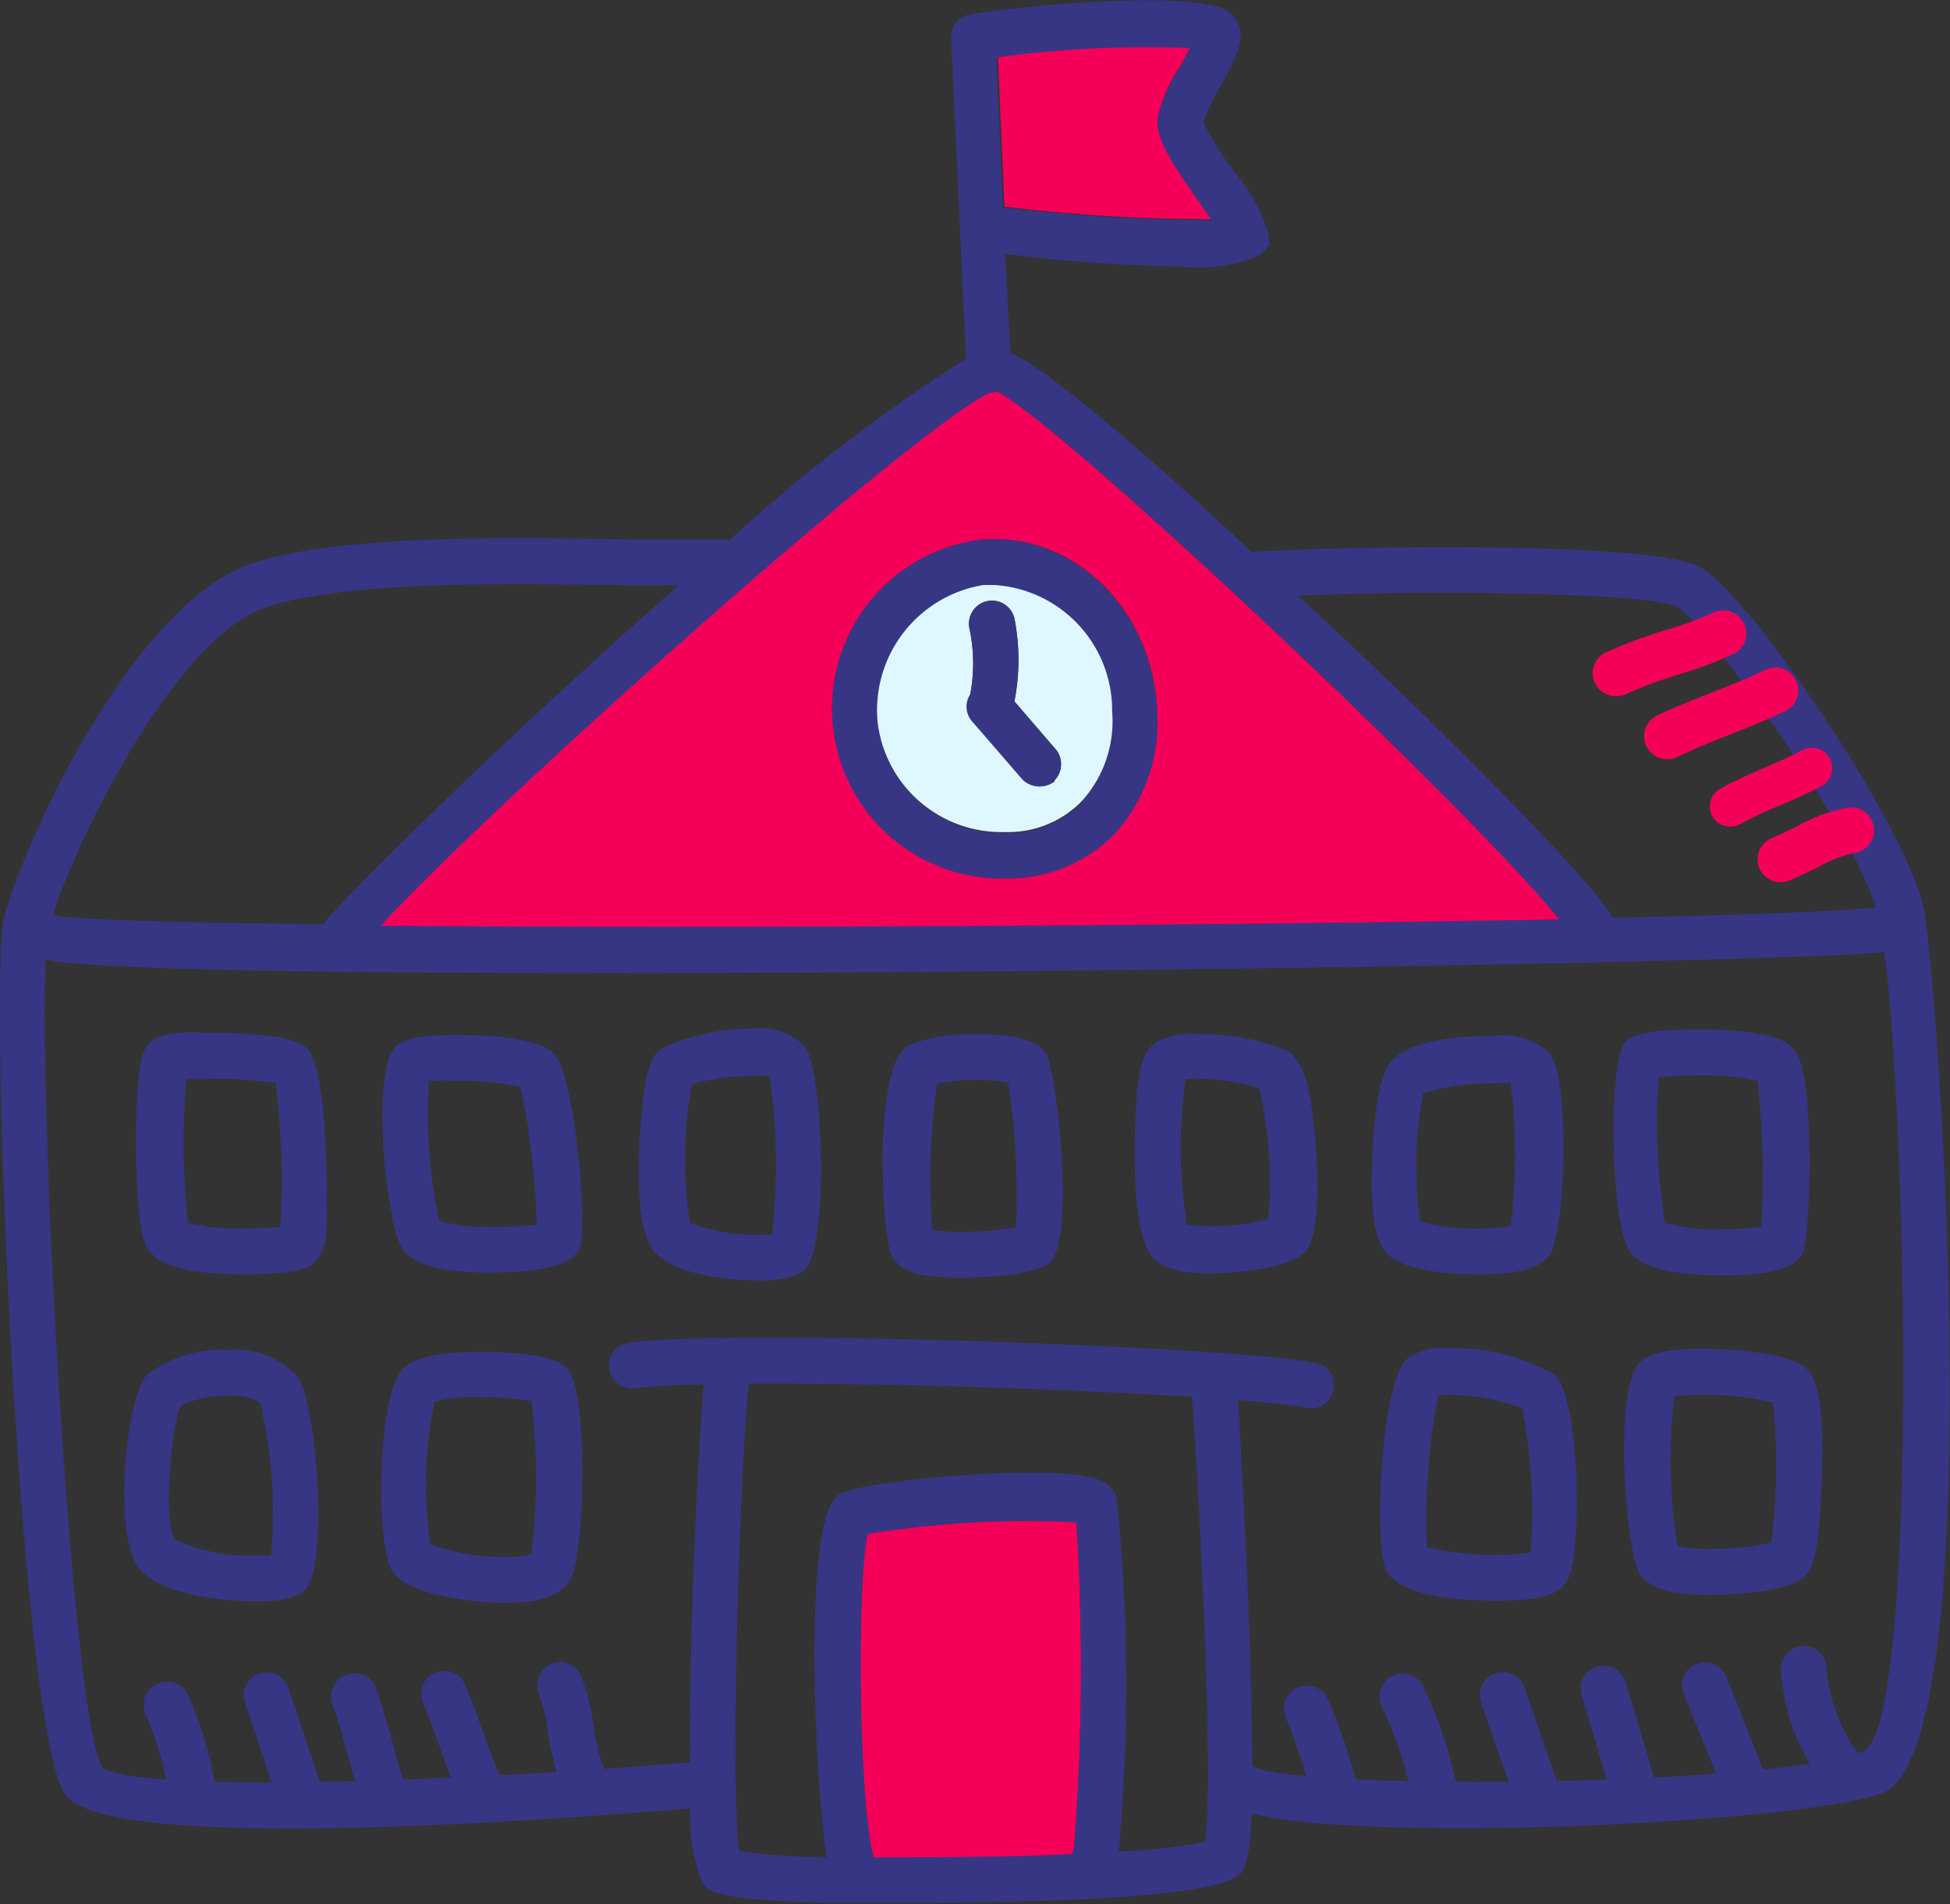 <svg xmlns="http://www.w3.org/2000/svg" viewBox="0 0 63.7 62.2"><rect x="0" y="0" width="63.7" height="62.2" fill="#333333" stroke="none"/><defs><style>.cls-1{fill:#373684;}.cls-2{fill:#dff7ff;}.cls-3{fill:#f40059;}</style></defs><g id="Capa_2" data-name="Capa 2"><g id="Layer_1" data-name="Layer 1"><path class="cls-1" d="M32,17.63a5.56,5.56,0,0,0,.85,11.07,4.88,4.88,0,0,0,3.57-1.46,5.41,5.41,0,0,0,1.38-4C37.64,19.89,35,17.34,32,17.63Zm3.34,8.58a3.35,3.35,0,0,1-2.49,1,4.07,4.07,0,0,1-4.17-3.58,4.14,4.14,0,0,1,3.46-4.49l.34,0a4.1,4.1,0,0,1,3.82,4.16A3.89,3.89,0,0,1,35.33,26.21Z"/><path class="cls-2" d="M32.47,19.11l-.34,0a4.14,4.14,0,0,0-3.46,4.49,4.07,4.07,0,0,0,4.17,3.58,3.35,3.35,0,0,0,2.49-1,3.89,3.89,0,0,0,1-2.94A4.1,4.1,0,0,0,32.47,19.11Zm2,6.4a.78.78,0,0,1-.49.18.76.76,0,0,1-.57-.26l-1.62-1.87a.73.73,0,0,1-.12-.76s0,0,0,0a5.43,5.43,0,0,0,0-2.27.75.75,0,0,1,1.47-.32,7,7,0,0,1,0,2.7l1.36,1.58A.76.76,0,0,1,34.43,25.51Z"/><path class="cls-1" d="M8.37,52.31c-.12,0-2.8,0-3.76-1s-.51-5.55.17-6.38a3.94,3.94,0,0,1,2.67-.83A2.71,2.71,0,0,1,9.74,45c.61.92,1,6.16.22,6.94C9.76,52.12,9.42,52.31,8.37,52.31ZM7.45,45.6a3.22,3.22,0,0,0-1.53.31c-.33.58-.59,3.83-.22,4.37a5.55,5.55,0,0,0,2.67.53l.48,0a15.29,15.29,0,0,0-.36-5A1.77,1.77,0,0,0,7.45,45.6Z"/><path class="cls-1" d="M36.54,60.51a1.75,1.75,0,0,1-.25.75.75.75,0,0,1-1.06.05.72.72,0,0,1-.22-.72.68.68,0,0,1,.07-.2,76.35,76.35,0,0,0,.08-10.66,31.89,31.89,0,0,0-6.81.38c-.36,1.49-.31,8.83.2,10.59a.64.64,0,0,0,0,.07.75.75,0,0,1-.48.95,1,1,0,0,1-.23,0,.77.77,0,0,1-.72-.52,3.91,3.91,0,0,1-.12-.56c-.38-2.51-.81-11.08.41-11.82.81-.48,6.84-1,8.32-.53a1.16,1.16,0,0,1,.74.55A60.7,60.7,0,0,1,36.54,60.51Z"/><path class="cls-1" d="M8,41.63c-2.76,0-3.1-.68-3.23-.94-.42-.86-.42-5.39-.09-6.28a.89.89,0,0,1,.47-.53,4,4,0,0,1,1.57-.14c2.77,0,3.16.36,3.3.5.76.7.65,5.6.65,5.64,0,.71-.12,1.15-.46,1.4C10.13,41.37,9.78,41.63,8,41.63Zm-1.9-1.7a6.72,6.72,0,0,0,1.9.2,9.81,9.81,0,0,0,1.16-.06A25.17,25.17,0,0,0,9,35.38a14.26,14.26,0,0,0-2.21-.14l-.7,0A23.89,23.89,0,0,0,6.14,39.93Z"/><path class="cls-1" d="M16,41.57c-2.33,0-2.72-.58-2.86-.79-.51-.75-1.09-6-.14-6.65.15-.11.44-.32,1.95-.32,1.17,0,2.68.11,3.16.62.67.7,1.1,5.76.83,6.35C18.81,41,18.55,41.57,16,41.57Zm-1.64-1.69a4.94,4.94,0,0,0,1.64.19A8.76,8.76,0,0,0,17.53,40,24.86,24.86,0,0,0,17,35.5a9.22,9.22,0,0,0-2.06-.19,9,9,0,0,0-.93,0A17.14,17.14,0,0,0,14.34,39.88Z"/><path class="cls-1" d="M24.76,41.83c-.11,0-2.67,0-3.43-1s-.39-4.49-.29-5.15c.12-.84.27-1.21.57-1.43a7.18,7.18,0,0,1,3-.65,2,2,0,0,1,1.69.6c.62.86.76,6.53,0,7.27C26.12,41.62,25.77,41.83,24.76,41.83ZM22.6,35.41a13.32,13.32,0,0,0-.06,4.53,5.64,5.64,0,0,0,2.22.39,2.61,2.61,0,0,0,.46,0,20.25,20.25,0,0,0-.08-5.18,3,3,0,0,0-.49,0A7.53,7.53,0,0,0,22.6,35.41Z"/><path class="cls-1" d="M31.39,41.74c-1.4,0-2-.22-2.28-.76s-.64-6.16.57-6.84a5.71,5.71,0,0,1,2.21-.36c1.82,0,2.13.44,2.27.62.35.48,1,6.17.1,6.87C33.69,41.72,31.62,41.74,31.39,41.74Zm-.93-1.56a5.37,5.37,0,0,0,.93.06,10.8,10.8,0,0,0,1.8-.15,25.26,25.26,0,0,0-.25-4.72,5,5,0,0,0-1-.09,6.88,6.88,0,0,0-1.33.12A21.61,21.61,0,0,0,30.46,40.18Z"/><path class="cls-1" d="M39.57,41.6c-1.23,0-1.66-.28-1.88-.49-.91-.9-.56-5.37-.55-5.41.1-1,.27-1.42.63-1.65a2.29,2.29,0,0,1,1.33-.27A7.59,7.59,0,0,1,42,34.3c.37.21.6.62.77,1.4.2,1,.5,4.38-.08,5.12S39.67,41.6,39.57,41.6ZM38.77,40a5.17,5.17,0,0,0,.8.06,7,7,0,0,0,1.86-.24,13.33,13.33,0,0,0-.3-4.28,7.21,7.21,0,0,0-2-.3l-.4,0A15.91,15.91,0,0,0,38.77,40Z"/><path class="cls-1" d="M16.5,52.36c-.76,0-3.06-.18-3.66-1s-.53-5.87.35-6.67c.16-.14.59-.53,2.51-.53.85,0,2.34.07,2.8.51.75.71.6,6,.15,6.89C18.36,52.11,17.68,52.36,16.5,52.36Zm-2.44-1.91a7.05,7.05,0,0,0,2.44.41,3,3,0,0,0,.86-.09,21.09,21.09,0,0,0,0-5,9.68,9.68,0,0,0-1.69-.13,5.07,5.07,0,0,0-1.48.15A13.58,13.58,0,0,0,14.06,50.45Z"/><path class="cls-1" d="M48.89,52.29c-1.16,0-3.18-.13-3.61-1s-.14-6.14.66-6.88a1.93,1.93,0,0,1,1.38-.37,6.71,6.71,0,0,1,3.46.86c.86.78.9,5.93.43,6.69C51,52,50.56,52.29,48.89,52.29Zm-2.28-1.76a8.82,8.82,0,0,0,2.28.26A6.3,6.3,0,0,0,50,50.71,17.76,17.76,0,0,0,49.73,46a7.22,7.22,0,0,0-2.41-.44l-.33,0A21.45,21.45,0,0,0,46.61,50.53Z"/><path class="cls-1" d="M48.35,41.63c-.39,0-2.34,0-3-.65-.25-.23-.51-.67-.54-2.17,0,0-.06-3.44.68-4.19s2.64-.78,3.29-.78a2.29,2.29,0,0,1,1.82.53c.71.83.56,5.88,0,6.65C50.35,41.31,49.91,41.63,48.35,41.63Zm-2-1.73a7.18,7.18,0,0,0,2,.23,4.58,4.58,0,0,0,1-.09,19,19,0,0,0,0-4.65,3.71,3.71,0,0,0-.67,0,7.09,7.09,0,0,0-2.19.33A12.27,12.27,0,0,0,46.4,39.9Z"/><path class="cls-1" d="M56.25,41.66c-1.62,0-2.65-.26-3-.77-.63-.81-.75-6.25-.15-6.85.15-.15.41-.41,2.39-.41,2.61,0,3,.49,3.15.7.67.85.51,6.12.24,6.63C58.71,41.2,58.47,41.66,56.25,41.66Zm-1.86-1.72a5.69,5.69,0,0,0,1.86.22,8.23,8.23,0,0,0,1.29-.09,27.06,27.06,0,0,0-.13-4.77,8.78,8.78,0,0,0-2-.17,11.12,11.12,0,0,0-1.23.06A20.79,20.79,0,0,0,54.39,39.94Z"/><path class="cls-1" d="M55.86,52.1c-1.61,0-2.06-.36-2.28-.67-.47-.68-.9-6.08,0-6.93.23-.22.65-.44,2-.44.12,0,2.81,0,3.46.68s.49,3.25.43,4.38c-.09,1.86-.31,2.2-.57,2.42C58.23,52.09,56,52.1,55.86,52.1ZM54.8,50.5a4.31,4.31,0,0,0,1.06.1,8.82,8.82,0,0,0,2-.21,20,20,0,0,0,.06-4.58,10.12,10.12,0,0,0-2.32-.25,4.46,4.46,0,0,0-.9.07A16.91,16.91,0,0,0,54.8,50.5Z"/><path class="cls-1" d="M42.9,46l-.16,0c-2.19-.5-18.58-1.09-22-.65a.75.75,0,0,1-.19-1.49c3.58-.46,20.15.14,22.51.68A.75.75,0,0,1,42.9,46Z"/><path class="cls-3" d="M35.08,60.39a.68.68,0,0,0-.07.2c-2,.09-4.41.14-6.46.11-.51-1.76-.56-9.1-.2-10.59a31.89,31.89,0,0,1,6.81-.38A76.35,76.35,0,0,1,35.08,60.39Z"/><path class="cls-1" d="M40.9,57.69c0,.61,0,1.12,0,1.53-.09,1.7-.29,1.92-.41,2-.74.82-7.17.94-10.87.94-1.52,0-2.58,0-2.61,0-3.62-.1-3.84-.36-4.07-.65a6.09,6.09,0,0,1-.39-2.45c0-.46,0-1,0-1.5-.06-4.27.29-10.65.44-12.4,0-.18,0-.32,0-.39a.75.75,0,1,1,1.48.2c0,.05,0,.11,0,.17-.3,2.57-.63,13.35-.32,15.33a21.77,21.77,0,0,0,2.93.2c.48,0,1,0,1.53,0,2.05,0,4.43,0,6.46-.11l1.53-.08a18.68,18.68,0,0,0,2.76-.31c.25-1.43,0-8.33-.42-14.63a1.64,1.64,0,0,1,0-.22.74.74,0,0,1,.7-.8.76.76,0,0,1,.8.7l0,.43C40.79,51.79,40.91,55.46,40.9,57.69Z"/><path class="cls-1" d="M62.44,30.22a.75.75,0,0,1-.6.88l-.27,0c-3.1.31-25.21.69-41.77.69-9.3,0-16.85-.12-18.3-.44l-.15,0a.75.75,0,0,1,.37-1.45.31.31,0,0,1,.13,0c.51.14,3.83.24,8.67.29l1.9,0c10.84.09,27.58,0,38.49-.21l1.77,0c4.34-.09,7.51-.21,8.62-.34l.26,0A.75.75,0,0,1,62.44,30.22Z"/><path class="cls-1" d="M52.34,30.92a.74.74,0,0,1-1-.29,5.34,5.34,0,0,0-.42-.6c-2.79-3.51-16.17-16.14-18.35-17.25l-.07,0-.18.08c-2.67,1.29-16.57,13.75-19.89,17.41a6,6,0,0,0-.62.75.77.77,0,0,1-.63.34.71.71,0,0,1-.41-.13.74.74,0,0,1-.24-1,.08.08,0,0,1,0,0c.45-.69,6-6.16,11.52-11,.56-.51,1.13-1,1.68-1.49a55.94,55.94,0,0,1,7.79-6,2.45,2.45,0,0,1,1-.38h.06a1.07,1.07,0,0,1,.38.13c1.33.61,4.57,3.4,8.05,6.65l1.5,1.42C47.34,24,52.11,28.93,52.64,29.9a.42.42,0,0,1,0,.1A.73.73,0,0,1,52.34,30.92Z"/><path class="cls-3" d="M32.56,12.78a.59.59,0,0,1-.23.05h0c-2.67,1.29-16.57,13.75-19.89,17.41,10.84.09,27.58,0,38.49-.21C48.12,26.52,34.74,13.89,32.56,12.78Zm3.85,14.46a4.88,4.88,0,0,1-3.57,1.46A5.56,5.56,0,0,1,32,17.63c3.05-.29,5.65,2.26,5.8,5.57A5.41,5.41,0,0,1,36.41,27.24Z"/><path class="cls-1" d="M33,12.05a.74.74,0,0,1-.48.73.59.59,0,0,1-.23.05h0a.75.75,0,0,1-.74-.72l0-.49L31.07,1.25a.75.75,0,0,1,.71-.79h0a.77.77,0,0,1,.77.72l0,.66.21,4.91.07,1.5L33,11.37Z"/><path class="cls-3" d="M39.58,7.16a55,55,0,0,1-6.77-.41L32.6,1.84a35.94,35.94,0,0,1,6.29-.3l-.35.64a5.15,5.15,0,0,0-.72,1.63c-.08.68.46,1.5,1.36,2.77C39.3,6.76,39.45,7,39.58,7.16Z"/><path class="cls-1" d="M41.48,8l-.31.32a4.88,4.88,0,0,1-2.52.39,54.74,54.74,0,0,1-5.77-.41l-.45-.05a.75.75,0,1,1,.27-1.47l.11,0a55,55,0,0,0,6.77.41c-.13-.2-.28-.4-.4-.58-.9-1.27-1.44-2.09-1.36-2.77a5.15,5.15,0,0,1,.72-1.63l.35-.64a35.94,35.94,0,0,0-6.29.3l-.49.08A.75.75,0,0,1,31.78.46h0c1.16-.22,7.59-.89,8.45,0,.62.62.13,1.49-.44,2.49A6.1,6.1,0,0,0,39.31,4a11.46,11.46,0,0,0,1.1,1.73,5,5,0,0,1,1,1.85Z"/><path class="cls-1" d="M47.66,59.72c-3.76,0-7-.24-7.73-.88a.75.75,0,0,1,1-1.14c1.28.8,17.29.67,20-.52,1.85-1.33,1.31-23.39.44-27.21-.59-2.6-5.58-9.59-6.57-10.14s-10.21-.55-13.61-.31a.73.73,0,0,1-.8-.7.75.75,0,0,1,.69-.8c2-.14,12.84-.39,14.45.5s6.67,8.33,7.3,11.11c.46,2,2.25,27.36-1.3,28.92C60.13,59.17,53.3,59.72,47.66,59.72Z"/><path class="cls-1" d="M9.5,59.73c-3.74,0-6.74-.27-7.36-1.1C.64,56.64-.38,32.08.13,30,.69,27.73,4.3,19.7,8.25,18.4c2.85-.93,8.25-.85,12.19-.78,1.26,0,2.35,0,3.15,0a.77.77,0,0,1,.77.74.74.74,0,0,1-.73.76c-.82,0-1.93,0-3.22,0-3.83-.06-9.08-.15-11.69.71-3.14,1-6.6,8.38-7.13,10.52S2.25,56,3.34,57.73c1,.8,10.88.54,19.4-.18a.75.75,0,1,1,.12,1.5C19,59.37,13.78,59.73,9.5,59.73Z"/><path class="cls-3" d="M52.78,22.74a.76.76,0,0,1-.68-.43.75.75,0,0,1,.36-1,16.56,16.56,0,0,1,1.86-.7A12.4,12.4,0,0,0,56,20a.75.75,0,0,1,.65,1.35,13.41,13.41,0,0,1-1.86.7,12.58,12.58,0,0,0-1.68.63A.71.71,0,0,1,52.78,22.74Z"/><path class="cls-3" d="M54.47,24.8a.75.75,0,0,1-.33-1.43c.59-.28,1.2-.52,1.81-.76s1.16-.46,1.72-.73a.75.75,0,0,1,1,.35.74.74,0,0,1-.36,1c-.59.29-1.2.53-1.81.77s-1.15.46-1.71.73A.71.71,0,0,1,54.47,24.8Z"/><path class="cls-3" d="M56.54,27a.66.66,0,0,1-.32-1.25c.45-.25.92-.45,1.37-.65s.87-.37,1.28-.59a.65.65,0,0,1,.9.27.67.67,0,0,1-.27.9c-.45.24-.92.45-1.38.64s-.87.38-1.27.6A.71.71,0,0,1,56.54,27Z"/><path class="cls-3" d="M58.15,28.82a.75.75,0,0,1-.28-1.44c.32-.13.59-.27.85-.4a5.52,5.52,0,0,1,1.55-.58.75.75,0,1,1,.27,1.47,4.43,4.43,0,0,0-1.16.46c-.28.14-.59.29-.94.44A1,1,0,0,1,58.15,28.82Z"/><path class="cls-1" d="M6.23,59a.75.75,0,0,1-.74-.61A11.87,11.87,0,0,0,4.76,56a.75.75,0,0,1,.4-1,.74.74,0,0,1,1,.4A12.58,12.58,0,0,1,7,58.15a.75.75,0,0,1-.59.88Z"/><path class="cls-1" d="M9.69,59.13A.76.76,0,0,1,9,58.6l-1-3a.75.75,0,0,1,.49-.94.76.76,0,0,1,.94.49l1,3a.74.74,0,0,1-.49.94A.59.59,0,0,1,9.69,59.13Z"/><path class="cls-1" d="M12.5,59.27a.75.75,0,0,1-.71-.5c-.19-.58-.33-1.08-.47-1.58s-.26-.95-.45-1.49a.75.75,0,0,1,.47-1,.74.74,0,0,1,.95.47c.2.57.34,1.07.48,1.57s.26,1,.44,1.49a.74.74,0,0,1-.46.95A.73.73,0,0,1,12.5,59.27Z"/><path class="cls-1" d="M15.58,58.9a.76.76,0,0,1-.7-.47c-.23-.56-.39-1-.55-1.47s-.32-.87-.54-1.41A.75.75,0,0,1,15.18,55c.23.55.39,1,.56,1.46s.31.88.53,1.41a.75.75,0,0,1-.41,1A.71.71,0,0,1,15.58,58.9Z"/><path class="cls-1" d="M19,58.71a.75.75,0,0,1-.7-.48,8.17,8.17,0,0,1-.39-1.6,5.91,5.91,0,0,0-.31-1.31.75.75,0,1,1,1.4-.54,7.44,7.44,0,0,1,.39,1.61,6.6,6.6,0,0,0,.31,1.3.75.75,0,0,1-.43,1A.65.65,0,0,1,19,58.71Z"/><path class="cls-1" d="M43.62,59.46a.75.75,0,0,1-.73-.58A16.53,16.53,0,0,0,42,56.11a.75.75,0,0,1,1.39-.58,18.89,18.89,0,0,1,1,3,.74.74,0,0,1-.56.89A.5.5,0,0,1,43.62,59.46Z"/><path class="cls-1" d="M46.87,59.43a.74.74,0,0,1-.73-.61,12.15,12.15,0,0,0-1-3.07.75.75,0,0,1,1.36-.65,13.86,13.86,0,0,1,1.12,3.44.75.75,0,0,1-.6.88Z"/><path class="cls-1" d="M50.3,59.59a.73.73,0,0,1-.71-.5l-1.21-3.47a.75.75,0,1,1,1.42-.49L51,58.6a.74.74,0,0,1-.46.95A.67.67,0,0,1,50.3,59.59Z"/><path class="cls-1" d="M53.39,59.26a.75.75,0,0,1-.72-.52l-1-3.35a.74.74,0,0,1,.49-.94.75.75,0,0,1,.94.49l1,3.35a.76.76,0,0,1-.5.94A.83.83,0,0,1,53.39,59.26Z"/><path class="cls-1" d="M57,59a.75.75,0,0,1-.7-.48L55,55.33a.75.75,0,0,1,1.4-.55L57.67,58a.75.75,0,0,1-.42,1A.71.71,0,0,1,57,59Z"/><path class="cls-1" d="M60.37,58.82a.73.73,0,0,1-.57-.26,6.85,6.85,0,0,1-1.62-3.92.75.75,0,1,1,1.49-.12,5.46,5.46,0,0,0,1.27,3.07.74.74,0,0,1-.08,1A.71.71,0,0,1,60.37,58.82Z"/><path class="cls-1" d="M33.14,22.87a2,2,0,0,1,0,.24.76.76,0,0,1-.73.59h-.16a.76.76,0,0,1-.58-.89s0,0,0,0a5.43,5.43,0,0,0,0-2.27.75.75,0,0,1,1.47-.32A7,7,0,0,1,33.14,22.87Z"/><path class="cls-1" d="M34.43,25.51a.78.78,0,0,1-.49.18.76.76,0,0,1-.57-.26l-1.62-1.87a.73.73,0,0,1-.12-.76s0,0,0,0a.79.79,0,0,1,.19-.26.75.75,0,0,1,1.06.08l.25.29,1.36,1.58A.76.76,0,0,1,34.43,25.51Z"/></g></g></svg>